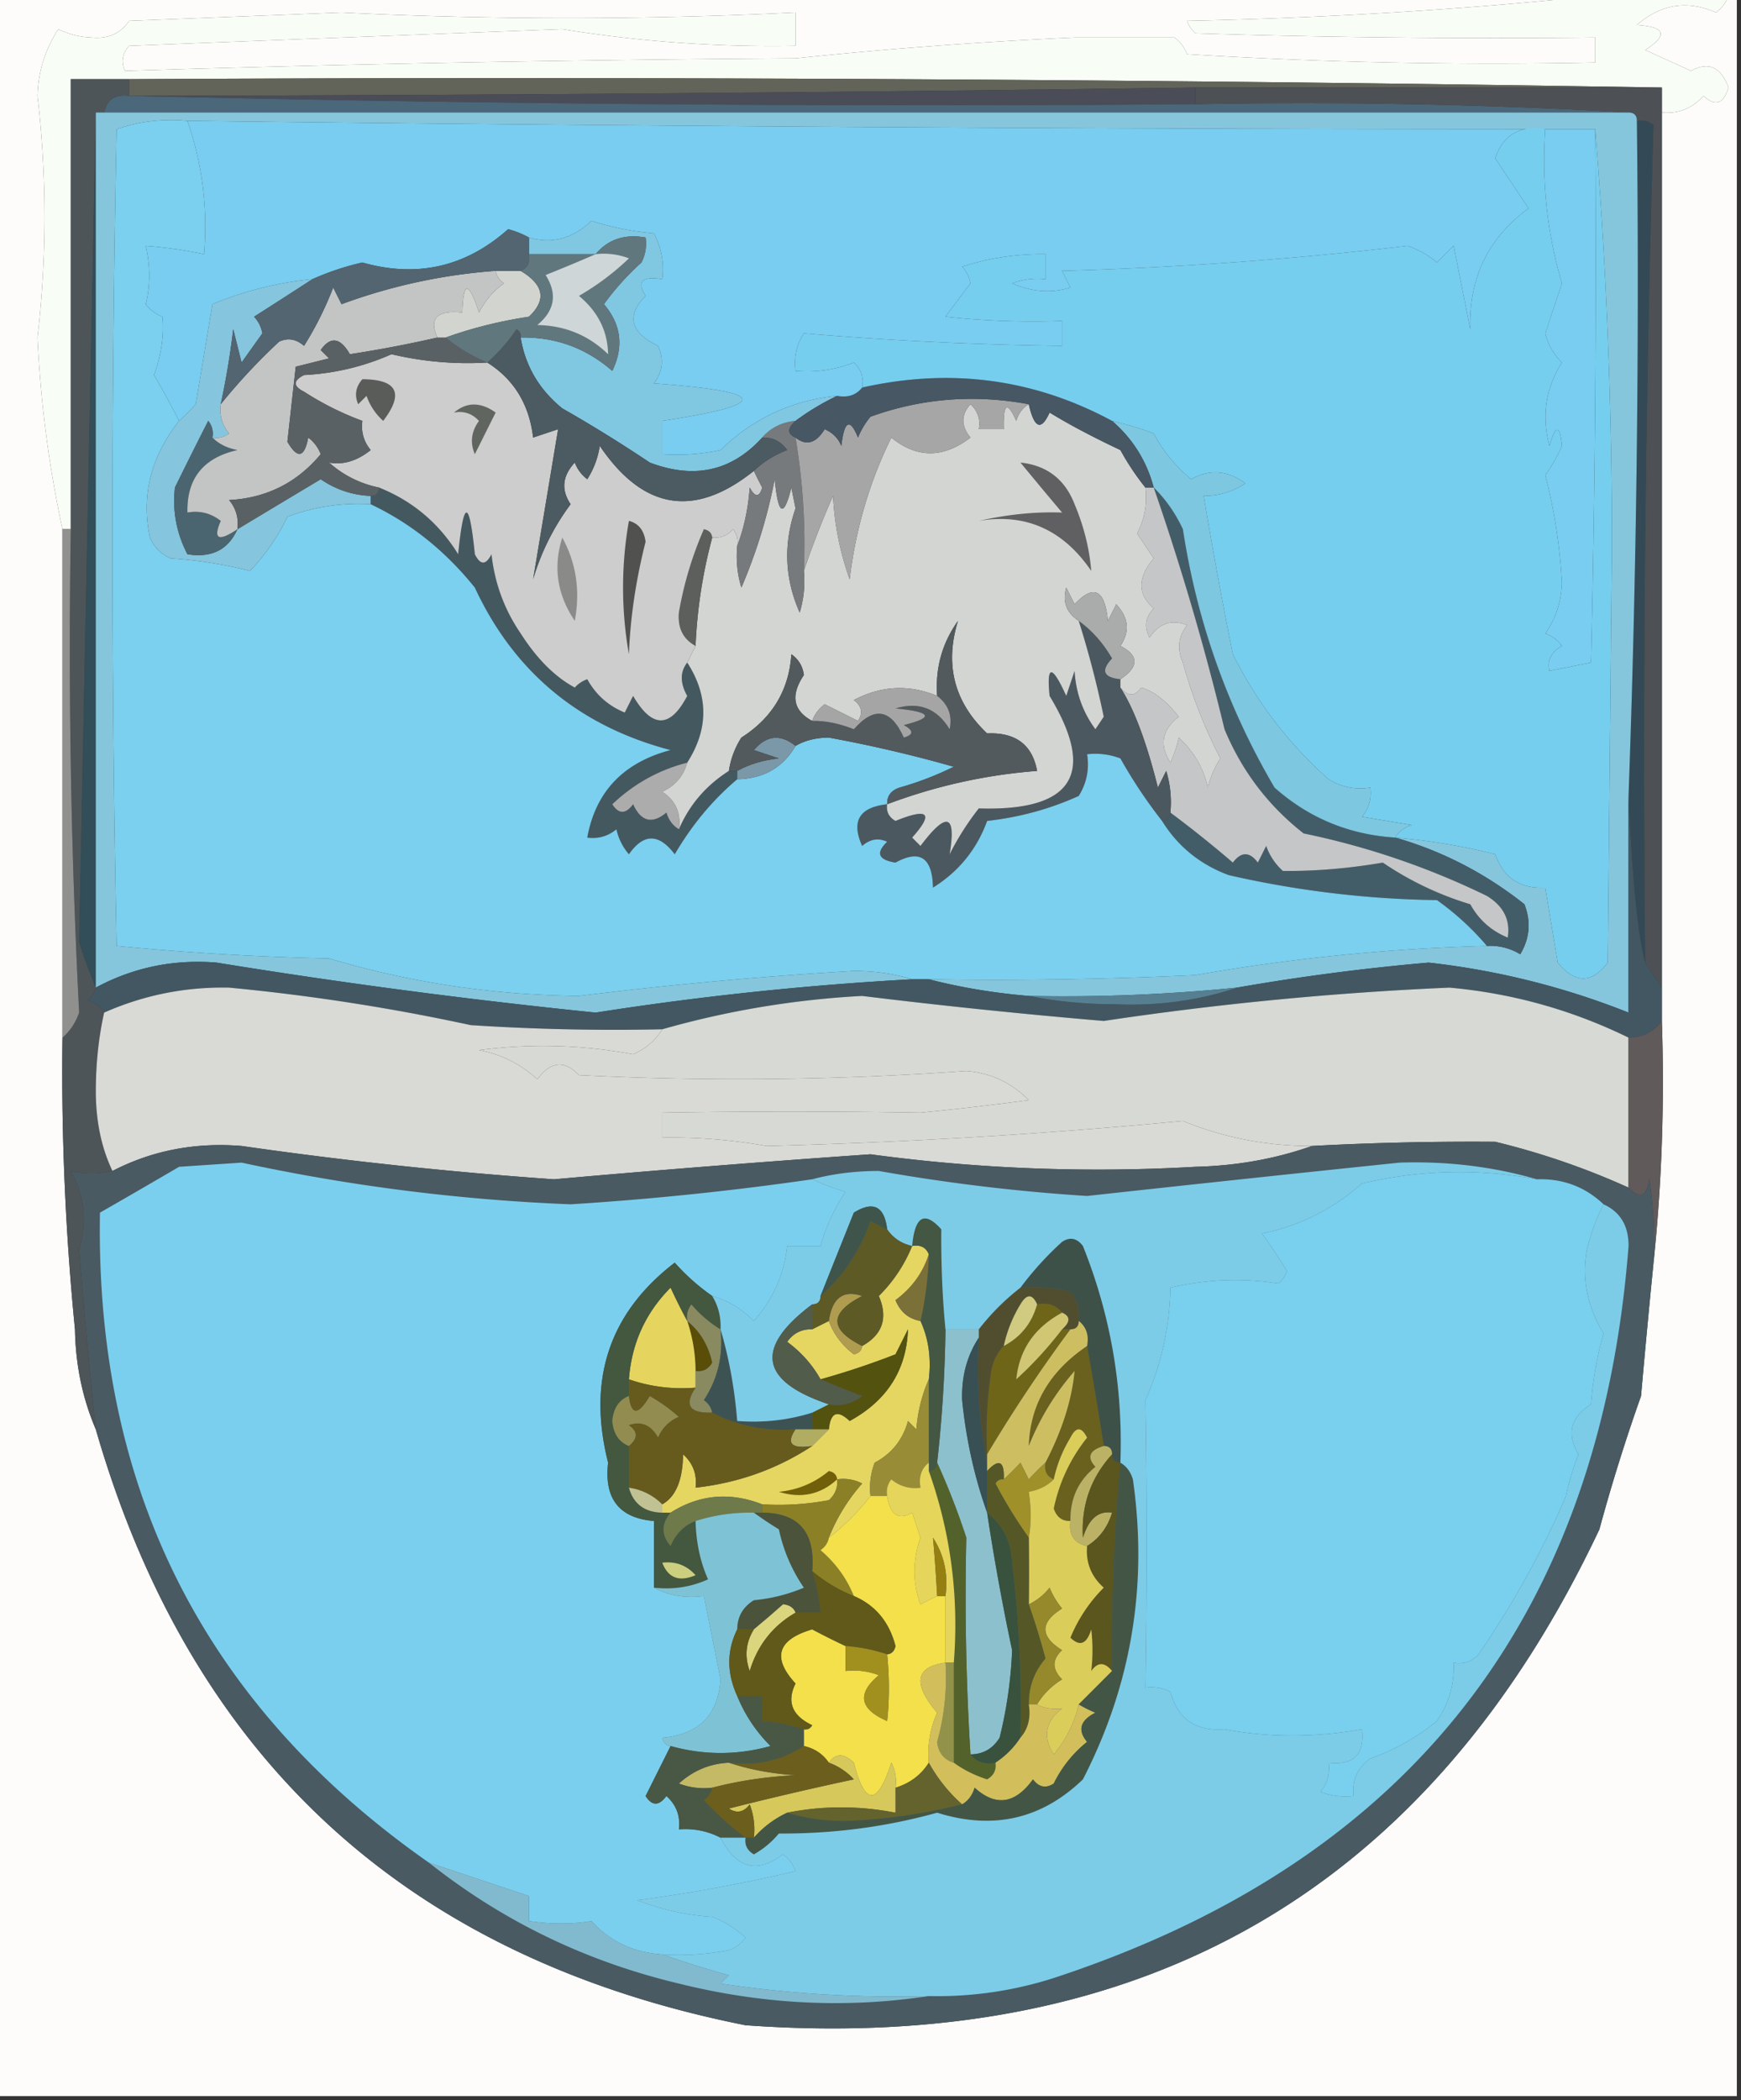 <svg xmlns="http://www.w3.org/2000/svg" width="209" height="252" style="shape-rendering:geometricPrecision;text-rendering:geometricPrecision;image-rendering:optimizeQuality;fill-rule:evenodd;clip-rule:evenodd"><rect width="100%" height="100%" fill="#333333" stroke="none"/><path style="opacity:1" fill="#fdfcfb" d="M-.5-.5h192c-15.979 1.659-32.313 2.659-49 3a3.646 3.646 0 0 0 1 1.5c15.997.5 31.997.667 48 .5v3c-16.347.333-32.68 0-49-1a4.458 4.458 0 0 0-1.5-2h-12A573.583 573.583 0 0 0 95.5 7c-26.905.171-53.739.671-80.5 1.5-.492-1.049-.326-2.049.5-3 17.367-.68 34.7-1.346 52-2a158.138 158.138 0 0 0 28 2v-4a559.814 559.814 0 0 1-54.5 0l-25.5 1c-1.027 1.524-2.527 2.19-4.5 2a9.842 9.842 0 0 1-4-1c-1.58 2.42-2.413 5.087-2.5 8a124.89 124.89 0 0 1 0 29c.377 7.85 1.377 15.516 3 23v61a314.175 314.175 0 0 0 1.5 35c.076 4.296.909 8.296 2.5 12 11.432 39.594 37.432 63.427 78 71.5 47.954 3.453 82.121-16.38 102.5-59.5a222.038 222.038 0 0 1 5-16c.471-5.344.971-10.678 1.5-16 .994-9.486 1.327-19.152 1-29v-109c1.992.171 3.658-.495 5-2 1.395 1.315 2.395.981 3-1-.915-2.48-2.415-3.147-4.5-2-1.816-.83-3.649-1.663-5.5-2.5 2.776-1.779 2.443-2.779-1-3 2.876-2.507 6.043-3.007 9.5-1.5.717-.544 1.217-1.21 1.5-2h1v252H-.5V-.5z"/><path style="opacity:1" fill="#f8fdf6" d="M191.5-.5h16c-.283.79-.783 1.456-1.5 2-3.457-1.507-6.624-1.007-9.5 1.5 3.443.221 3.776 1.221 1 3 1.851.837 3.684 1.67 5.5 2.5 2.085-1.147 3.585-.48 4.5 2-.605 1.981-1.605 2.315-3 1-1.342 1.505-3.008 2.171-5 2v-3c-61.164-1-122.498-1.332-184-1h-7v54h-1c-1.623-7.484-2.623-15.15-3-23a124.89 124.89 0 0 0 0-29c.087-2.913.92-5.58 2.5-8a9.842 9.842 0 0 0 4 1c1.973.19 3.473-.476 4.5-2l25.5-1c18.115.885 36.282.885 54.5 0v4a158.138 158.138 0 0 1-28-2c-17.3.654-34.633 1.32-52 2-.826.951-.992 1.951-.5 3A3274.543 3274.543 0 0 1 95.5 7 573.583 573.583 0 0 1 129 4.5h12a4.458 4.458 0 0 1 1.5 2c16.32 1 32.653 1.333 49 1v-3c-16.003.167-32.003 0-48-.5a3.646 3.646 0 0 1-1-1.5c16.687-.341 33.021-1.341 49-3z"/><path style="opacity:1" fill="#636459" d="M15.5 9.5c61.502-.332 122.836 0 184 1h-56c-42.664.6-85.33.933-128 1v-2z"/><path style="opacity:1" fill="#4a4c58" d="M143.5 10.5v2c-42.837.332-85.503-.001-128-1 42.67-.067 85.336-.4 128-1z"/><path style="opacity:1" fill="#4b677a" d="M15.5 11.5c42.497.999 85.163 1.332 128 1a676.57 676.57 0 0 1 52 1h-183c.321-1.548 1.321-2.215 3-2z"/><path style="opacity:1" fill="#314e59" d="M11.5 13.5v105a61.284 61.284 0 0 1-2-5.5c.663-33.264 1.33-66.431 2-99.5z"/><path style="opacity:1" fill="#334a56" d="M196.5 14.5a2.427 2.427 0 0 1 2 .5 2538.776 2538.776 0 0 0-1 100.5c-.895-3.449-1.561-10.116-2-20a1706.838 1706.838 0 0 0 1-81z"/><path style="opacity:1" fill="#4d5155" d="M143.5 10.5h56v108l-2-3c-.329-33.573.004-67.073 1-100.5a2.427 2.427 0 0 0-2-.5c0-.667-.333-1-1-1a676.57 676.57 0 0 0-52-1v-2z"/><path style="opacity:1" fill="#4d5558" d="M15.5 9.5v2c-1.679-.215-2.679.452-3 2h-1c-.67 33.069-1.337 66.236-2 99.5a61.284 61.284 0 0 0 2 5.5c-.11.617-.444 1.117-1 1.5.916.278 1.582.778 2 1.5-.665 2.982-.998 6.148-1 9.5.015 3.576.682 6.742 2 9.5-1.708.39-3.374.39-5 0 1.64 2.84 1.974 6.006 1 9.5a933.336 933.336 0 0 0 2 21.5c-1.591-3.704-2.424-7.704-2.5-12a314.175 314.175 0 0 1-1.5-35c.89-.761 1.558-1.761 2-3a856.68 856.68 0 0 1-1-58v-54h7z"/><path style="opacity:1" fill="#85c6dd" d="M11.5 13.5h184c.667 0 1 .333 1 1 .307 27.032-.026 54.032-1 81v26a92.601 92.601 0 0 0-24-6 269.337 269.337 0 0 0-23 3 209.171 209.171 0 0 1-25 1c-4.184-.351-8.184-1.018-12-2 10.672.167 21.339 0 32-.5a238.5 238.5 0 0 1 35-3.5 6.846 6.846 0 0 1 4 1c1.141-1.921 1.308-3.921.5-6-4.695-3.721-9.862-6.388-15.5-8a74.771 74.771 0 0 1 12 2c.996 2.832 2.996 4.165 6 4l1.5 9c2.084 2.533 4.084 2.533 6 0l.5-50c0-17.014-.667-33.68-2-50-56.261.01-112.595-.324-169-1-2.948-.277-5.78.056-8.5 1a2401.13 2401.13 0 0 0 0 98 337.798 337.798 0 0 0 25.5 1.5c9.715 2.896 19.715 4.396 30 4.5a509.314 509.314 0 0 1 33-3c2.525.003 4.859.337 7 1a379.601 379.601 0 0 0-38 4 769.052 769.052 0 0 1-45.5-6c-5.175-.418-10.008.582-14.5 3v-105z"/><path style="opacity:1" fill="#435d68" d="M138.5 58.5c1.431 1.403 2.598 3.07 3.5 5 1.685 11.057 5.352 21.39 11 31 4.114 3.651 8.947 5.651 14.5 6 5.638 1.612 10.805 4.279 15.5 8 .808 2.079.641 4.079-.5 6a6.846 6.846 0 0 0-4-1 32.859 32.859 0 0 0-6-5.5 119.154 119.154 0 0 1-25-3c-3.436-1.274-6.103-3.441-8-6.5.667 0 1-.333 1-1a139.898 139.898 0 0 1 7.5 6c1-1.333 2-1.333 3 0l1-2a7.293 7.293 0 0 0 2 3c3.875.041 7.875-.292 12-1a38.355 38.355 0 0 0 10.5 5c1.028 1.861 2.528 3.195 4.5 4 .329-2.114-.504-3.78-2.5-5a92.978 92.978 0 0 0-22-7.5c-4.247-3.32-7.414-7.486-9.5-12.5a311.376 311.376 0 0 0-8.5-29z"/><path style="opacity:1" fill="#c5c6c8" d="M137.5 58.5h1a311.376 311.376 0 0 1 8.5 29c2.086 5.014 5.253 9.18 9.5 12.5a92.978 92.978 0 0 1 22 7.5c1.996 1.22 2.829 2.886 2.5 5-1.972-.805-3.472-2.139-4.5-4a38.355 38.355 0 0 1-10.5-5c-4.125.708-8.125 1.041-12 1a7.293 7.293 0 0 1-2-3l-1 2c-1-1.333-2-1.333-3 0a139.898 139.898 0 0 0-7.5-6 12.93 12.93 0 0 0-.5-5l-1 2c-1.362-5.447-2.862-9.447-4.5-12 .897 1.098 1.73 1.098 2.5 0 1.509.423 3.009 1.59 4.5 3.5-2.015 1.555-2.348 3.389-1 5.5.498-1.103.831-2.103 1-3 1.797 1.631 2.964 3.631 3.5 6a11.339 11.339 0 0 1 1.5-3.5 59.365 59.365 0 0 1-4.5-11.5c-.72-1.612-.554-3.112.5-4.5-1.867-.711-3.367-.211-4.5 1.5-.684-1.284-.517-2.45.5-3.5-1.959-1.684-1.959-3.684 0-6l-2-3c.906-1.7 1.239-3.533 1-5.5z"/><path style="opacity:1" fill="#7dc7e0" d="M133.5 50.5c1.679.392 3.346.892 5 1.5a17.843 17.843 0 0 0 4.5 5.5c2.21-1.249 4.376-1.082 6.5.5-1.525 1.009-3.192 1.509-5 1.5a578.33 578.33 0 0 0 3.5 19c2.876 5.76 6.709 10.76 11.5 15 1.545.952 3.212 1.285 5 1 .17 1.322-.163 2.489-1 3.5l6 1c-.916.278-1.582.778-2 1.5-5.553-.349-10.386-2.349-14.5-6-5.648-9.61-9.315-19.943-11-31-.902-1.93-2.069-3.597-3.5-5-.849-3.181-2.515-5.848-5-8z"/><path style="opacity:1" fill="#4b585f" d="M129.5 74.5c1.588 1.141 2.921 2.641 4 4.5-1.383 1.46-1.049 2.294 1 2.5v1c1.638 2.553 3.138 6.553 4.5 12l1-2c.494 1.634.66 3.3.5 5 0 .667-.333 1-1 1a58.728 58.728 0 0 1-5-7.5 8.435 8.435 0 0 0-4-.5c.285 1.788-.048 3.455-1 5-3.453 1.565-7.119 2.565-11 3-1.242 3.41-3.409 6.076-6.5 8-.074-3.608-1.574-4.608-4.5-3-2.069-.324-2.402-1.158-1-2.5-1.049-.492-2.049-.326-3 .5-1.345-2.97-.345-4.636 3-5-.131.876.202 1.543 1 2 3.962-1.607 4.629-.94 2 2l1 1c3.142-4.17 4.308-3.836 3.5 1a32.803 32.803 0 0 1 3.5-5.5c11.323.346 14.157-4.154 8.5-13.5-.381-3.777.286-3.777 2 0l1-3c.151 2.62.985 4.953 2.5 7l1-1.5c-.812-3.9-1.812-7.734-3-11.5z"/><path style="opacity:1" fill="#445860" d="M45.5 58.5c4.018 1.601 7.184 4.268 9.5 8 .667-6.667 1.333-6.667 2 0 .667 1.333 1.333 1.333 2 0 .383 3.486 1.55 6.652 3.5 9.5 1.943 3.044 4.11 5.21 6.5 6.5.414-.457.914-.79 1.5-1 1.028 1.862 2.528 3.195 4.5 4l1-2c2.28 3.912 4.447 3.912 6.5 0-.872-1.554-.872-2.888 0-4 2.569 3.989 2.569 7.989 0 12-3.42.878-6.42 2.544-9 5 .774 1.211 1.607 1.211 2.5 0 .953 2.092 2.286 2.425 4 1 .278.916.778 1.582 1.5 2 1.253-2.924 3.253-5.257 6-7h1v1c-2.934 2.47-5.434 5.47-7.5 9-1.911-2.523-3.745-2.523-5.5 0a6.807 6.807 0 0 1-1.5-3c-1.011.837-2.178 1.17-3.5 1 1.002-5.507 4.336-9.007 10-10.5-10.953-2.874-18.786-9.374-23.5-19.5-3.542-4.403-7.709-7.736-12.5-10v-1c.667 0 1-.333 1-1z"/><path style="opacity:1" fill="#7ad0ee" d="M22.5 14.5c1.776 5.109 2.443 10.442 2 16a51.639 51.639 0 0 0-7-1c.552 2.44.552 4.773 0 7a4.452 4.452 0 0 0 2 1.5c.211 2.17-.122 4.502-1 7a129.54 129.54 0 0 1 3 5.5c-3.398 4.314-4.565 8.981-3.5 14 .5 1.167 1.333 2 2.5 2.5 3.258.212 6.424.712 9.5 1.5a24.099 24.099 0 0 0 4.5-6.5 24.364 24.364 0 0 1 10-1.5c4.791 2.264 8.958 5.597 12.5 10C61.714 80.626 69.547 87.126 80.5 90c-5.664 1.493-8.998 4.993-10 10.5 1.322.17 2.489-.163 3.5-1a6.807 6.807 0 0 0 1.5 3c1.755-2.523 3.589-2.523 5.5 0 2.066-3.53 4.566-6.53 7.5-9 3.159-.074 5.492-1.407 7-4 1.122-.656 2.455-.99 4-1a159.39 159.39 0 0 1 15 3.5 38.326 38.326 0 0 1-6.5 2.5c-1.03.336-1.53 1.003-1.5 2-3.345.364-4.345 2.03-3 5 .951-.826 1.951-.992 3-.5-1.402 1.342-1.069 2.176 1 2.5 2.926-1.608 4.426-.608 4.5 3 3.091-1.924 5.258-4.59 6.5-8 3.881-.435 7.547-1.435 11-3 .952-1.545 1.285-3.212 1-5a8.435 8.435 0 0 1 4 .5 58.728 58.728 0 0 0 5 7.5c1.897 3.059 4.564 5.226 8 6.5a119.154 119.154 0 0 0 25 3 32.859 32.859 0 0 1 6 5.5 238.5 238.5 0 0 0-35 3.5c-10.661.5-21.328.667-32 .5h-2c-2.141-.663-4.475-.997-7-1a509.314 509.314 0 0 0-33 3c-10.285-.104-20.285-1.604-30-4.5a337.798 337.798 0 0 1-25.5-1.5 2401.13 2401.13 0 0 1 0-98c2.72-.944 5.552-1.277 8.5-1z"/><path style="opacity:1" fill="#acacac" d="M82.5 91.5c-.444 1.613-1.444 2.78-3 3.5 1.607 1.049 2.273 2.549 2 4.5-.722-.418-1.222-1.084-1.5-2-1.714 1.425-3.047 1.092-4-1-.893 1.211-1.726 1.211-2.5 0 2.58-2.456 5.58-4.122 9-5z"/><path style="opacity:1" fill="#d3d5d3" d="M123.5 48.5c.659 2.908 1.493 3.242 2.5 1 2.327 1.427 5.16 2.927 8.5 4.5a30.818 30.818 0 0 0 3 4.5c.239 1.967-.094 3.8-1 5.5l2 3c-1.959 2.316-1.959 4.316 0 6-1.017 1.05-1.184 2.216-.5 3.5 1.133-1.711 2.633-2.211 4.5-1.5-1.054 1.388-1.22 2.888-.5 4.5a59.365 59.365 0 0 0 4.5 11.5 11.339 11.339 0 0 0-1.5 3.5c-.536-2.369-1.703-4.369-3.5-6-.169.897-.502 1.897-1 3-1.348-2.111-1.015-3.945 1-5.5-1.491-1.91-2.991-3.077-4.5-3.5-.77 1.098-1.603 1.098-2.5 0v-1c2.239-1.501 2.239-2.835 0-4 1.161-1.724.995-3.39-.5-5l-1 2c-.367-3.781-1.7-4.448-4-2l-1-2c-.484 1.693.016 3.027 1.5 4 1.188 3.766 2.188 7.6 3 11.5l-1 1.5c-1.515-2.047-2.349-4.38-2.5-7l-1 3c-1.714-3.777-2.381-3.777-2 0 5.657 9.346 2.823 13.846-8.5 13.5a32.803 32.803 0 0 0-3.5 5.5c.808-4.836-.358-5.17-3.5-1l-1-1c2.629-2.94 1.962-3.607-2-2-.798-.457-1.131-1.124-1-2a64.767 64.767 0 0 1 18-4c-.577-3.145-2.577-4.645-6-4.5-3.951-3.737-5.117-8.237-3.5-13.5-1.903 2.67-2.736 5.67-2.5 9-3.377-1.401-6.71-1.235-10 .5.951.718 1.117 1.55.5 2.5l-4-2c-.717.544-1.217 1.21-1.5 2-2.297-1.239-2.63-3.072-1-5.5-.13-1.059-.63-1.892-1.5-2.5-.286 4.302-2.286 7.635-6 10a10.123 10.123 0 0 0-1.5 4c-2.747 1.743-4.747 4.076-6 7 .273-1.951-.393-3.451-2-4.5 1.556-.72 2.556-1.887 3-3.5 2.569-4.011 2.569-8.011 0-12l1-2a59.499 59.499 0 0 1 2-13c.996.086 1.83-.248 2.5-1 .464.594.631 1.261.5 2-.16 1.7.007 3.366.5 5a63.548 63.548 0 0 0 4-13c.419 4.352 1.085 4.685 2 1l.5 2.5c-1.475 4.264-1.309 8.43.5 12.5.493-1.634.66-3.3.5-5a106.762 106.762 0 0 1 3.5-9c.18 3.456.847 6.789 2 10 .716-6.01 2.383-11.676 5-17 3.068 2.502 6.234 2.502 9.5 0-1.145-1.391-1.145-2.724 0-4 .886.825 1.219 1.825 1 3h3c-.087-3.098.413-3.432 1.5-1 .278-.916.778-1.583 1.5-2z"/><path style="opacity:1" fill="#7a98a8" d="M95.5 89.5c-1.508 2.593-3.841 3.926-7 4v-1c1.452-.802 3.118-1.302 5-1.5l-3-1c1.523-1.788 3.19-1.955 5-.5z"/><path style="opacity:1" fill="#525a5d" d="M106.5 96.5c-.03-.997.47-1.664 1.5-2a38.326 38.326 0 0 0 6.5-2.5 159.39 159.39 0 0 0-15-3.5c-1.545.01-2.878.344-4 1-1.81-1.455-3.477-1.288-5 .5l3 1c-1.882.198-3.548.698-5 1.5h-1a10.123 10.123 0 0 1 1.5-4c3.714-2.365 5.714-5.698 6-10 .87.608 1.37 1.441 1.5 2.5-1.63 2.428-1.297 4.261 1 5.5 1.567-.037 3.234.296 5 1 2.452-2.784 4.452-2.451 6 1 1.196-.346 1.196-.846 0-1.5 3.685-.915 3.352-1.581-1-2 2.818-.84 4.984-.006 6.5 2.5.348-1.64-.152-2.973-1.5-4-.236-3.33.597-6.33 2.5-9-1.617 5.263-.451 9.763 3.5 13.5 3.423-.145 5.423 1.355 6 4.5a64.767 64.767 0 0 0-18 4z"/><path style="opacity:1" fill="#a6a5a5" d="M112.5 83.5c1.348 1.027 1.848 2.36 1.5 4-1.516-2.506-3.682-3.34-6.5-2.5 4.352.419 4.685 1.085 1 2 1.196.654 1.196 1.154 0 1.5-1.548-3.451-3.548-3.784-6-1-1.766-.704-3.433-1.037-5-1 .283-.79.783-1.456 1.5-2l4 2c.617-.95.451-1.782-.5-2.5 3.29-1.735 6.623-1.901 10-.5z"/><path style="opacity:1" fill="#a9acaa" d="M134.5 81.5c-2.049-.206-2.383-1.04-1-2.5-1.079-1.859-2.412-3.359-4-4.5-1.484-.973-1.984-2.307-1.5-4l1 2c2.3-2.448 3.633-1.781 4 2l1-2c1.495 1.61 1.661 3.276.5 5 2.239 1.165 2.239 2.499 0 4z"/><path style="opacity:1" fill="#5d5f5d" d="M85.5 64.5a59.499 59.499 0 0 0-2 13c-1.493-.812-2.16-2.145-2-4a43.25 43.25 0 0 1 3-10c.607.124.94.457 1 1z"/><path style="opacity:1" fill="#85c5dd" d="M37.5 33.5a787.31 787.31 0 0 1-7 4.5 3.943 3.943 0 0 1 1 2c-.84 1.171-1.673 2.338-2.5 3.5l-1-4a97.442 97.442 0 0 1-1.5 9c-.17 1.322.163 2.489 1 3.5a2.428 2.428 0 0 1-2 .5 2.428 2.428 0 0 0-.5-2 605.355 605.355 0 0 0-4 8c-.312 2.809.188 5.475 1.5 8 2.893.469 4.893-.531 6-3 3.306-1.989 6.639-3.989 10-6 1.823 1.247 3.823 1.914 6 2v1a24.364 24.364 0 0 0-10 1.5 24.099 24.099 0 0 1-4.5 6.5 51.676 51.676 0 0 0-9.5-1.5c-1.167-.5-2-1.333-2.5-2.5-1.065-5.019.102-9.686 3.5-14a30.943 30.943 0 0 0 2-2l2-12a41.423 41.423 0 0 1 12-3z"/><path style="opacity:1" fill="#605f62" d="M122.5 55.5c3.175.34 5.341 2.007 6.5 5 1.115 2.655 1.782 5.321 2 8-3.385-4.95-7.885-6.95-13.5-6 3.453-.782 6.786-1.116 10-1a583.658 583.658 0 0 1-5-6z"/><path style="opacity:1" fill="#4b6570" d="M25.5 52.5c.762.768 1.762 1.268 3 1.5-4.101.925-6.101 3.425-6 7.5 1.478-.262 2.811.071 4 1-.956 2.2-.29 2.533 2 1-1.107 2.469-3.107 3.469-6 3-1.312-2.525-1.812-5.191-1.5-8a605.355 605.355 0 0 1 4-8c.464.594.631 1.261.5 2z"/><path style="opacity:1" fill="#cccdcc" d="M58.5 43.5c3.2 2.021 5.034 5.021 5.5 9l3-1c-.995 5.984-1.995 11.984-3 18a28.524 28.524 0 0 1 4.5-9c-1.161-1.724-.995-3.39.5-5a4.452 4.452 0 0 0 1.5 2 10.253 10.253 0 0 0 1.5-4c5.213 7.696 11.38 8.696 18.5 3 .304.65.637 1.316 1 2-.346 1.196-.846 1.196-1.5 0-.186 2.536-.686 4.869-1.5 7a2.428 2.428 0 0 0-.5-2c-.67.752-1.504 1.086-2.5 1-.06-.543-.393-.876-1-1a43.25 43.25 0 0 0-3 10c-.16 1.855.507 3.188 2 4l-1 2c-.872 1.112-.872 2.446 0 4-2.053 3.912-4.22 3.912-6.5 0l-1 2c-1.972-.805-3.472-2.138-4.5-4a3.646 3.646 0 0 0-1.5 1c-2.39-1.29-4.557-3.456-6.5-6.5-1.95-2.848-3.117-6.014-3.5-9.5-.667 1.333-1.333 1.333-2 0-.667-6.667-1.333-6.667-2 0-2.316-3.732-5.482-6.399-9.5-8a12.802 12.802 0 0 1-6-3c1.701.31 3.368-.19 5-1.5-.837-1.011-1.17-2.178-1-3.5a35.631 35.631 0 0 1-7-3.5c-1.333-.667-1.333-1.333 0-2 3.67-.19 7.17-1.023 10.5-2.5a39.61 39.61 0 0 0 11.5 1z"/><path style="opacity:1" fill="#8a8a88" d="M67.5 64.5c1.674 3.054 2.174 6.388 1.5 10-2.124-3.144-2.624-6.477-1.5-10z"/><path style="opacity:1" fill="#51514f" d="M75.5 62.5c1.15.291 1.816 1.124 2 2.5-1.173 4.64-1.84 9.14-2 13.5a45.863 45.863 0 0 1 0-16z"/><path style="opacity:1" fill="#777a7d" d="M95.5 50.5c-1.006.896-1.006 1.562 0 2 .898 5.41 1.232 10.743 1 16 .16 1.7-.007 3.366-.5 5-1.809-4.07-1.975-8.236-.5-12.5l-.5-2.5c-.915 3.685-1.581 3.352-2-1a63.548 63.548 0 0 1-4 13c-.493-1.634-.66-3.3-.5-5 .814-2.131 1.314-4.464 1.5-7 .654 1.196 1.154 1.196 1.5 0a44.358 44.358 0 0 1-1-2c1.1-1.059 2.434-1.892 4-2.5-.744-1.039-1.744-1.539-3-1.5 1.014-1.174 2.347-1.84 4-2z"/><path style="opacity:1" fill="#c3c5c4" d="M59.5 32.5c.11.617.444 1.117 1 1.5-1.27.9-2.27 2.066-3 3.5-1.238-3.81-1.904-3.81-2 0-3.035-.317-4.035.683-3 3a145.012 145.012 0 0 1-10.5 2c-1.152-2.012-2.318-2.178-3.5-.5l1 1-4 1-1 9c1.215 2.096 2.049 1.929 2.5-.5a4.452 4.452 0 0 1 1.5 2c-2.855 3.427-6.521 5.26-11 5.5.837 1.011 1.17 2.178 1 3.5-2.29 1.533-2.956 1.2-2-1-1.189-.929-2.522-1.262-4-1-.101-4.075 1.899-6.575 6-7.5-1.238-.232-2.238-.732-3-1.5a2.428 2.428 0 0 0 2-.5c-.837-1.011-1.17-2.178-1-3.5a72.69 72.69 0 0 1 7-7.5c1.049-.492 2.049-.326 3 .5a40.7 40.7 0 0 0 3.5-7l1 2a67.533 67.533 0 0 1 18.5-4z"/><path style="opacity:1" fill="#a6a6a7" d="M123.5 48.5c-.722.417-1.222 1.084-1.5 2-1.087-2.432-1.587-2.098-1.5 1h-3c.219-1.175-.114-2.175-1-3-1.145 1.276-1.145 2.609 0 4-3.266 2.502-6.432 2.502-9.5 0-2.617 5.324-4.284 10.99-5 17a34.784 34.784 0 0 1-2-10 106.762 106.762 0 0 0-3.5 9c.232-5.257-.102-10.59-1-16 1.287 1.029 2.454.695 3.5-1 .945.405 1.612 1.072 2 2 .359-3.044 1.026-3.378 2-1a9.457 9.457 0 0 1 1.5-2.5c6.122-2.21 12.455-2.71 19-1.5z"/><path style="opacity:1" fill="#80c7e2" d="M100.5 47.5a29.512 29.512 0 0 0-5 3c-1.653.16-2.986.826-4 2-3.66 4.033-8.16 5.033-13.5 3A170.294 170.294 0 0 0 67.5 49c-2.774-2.254-4.44-5.087-5-8.5 4.173-.081 7.84 1.252 11 4 1.404-2.903 1.071-5.57-1-8a31.857 31.857 0 0 1 4.5-5c.483-.948.65-1.948.5-3-2.51-.447-4.51.22-6 2h-8v-2c2.737.812 5.237.145 7.5-2a33.995 33.995 0 0 0 7.5 1.5c.906 1.7 1.24 3.533 1 5.5-2.442-.38-3.109.286-2 2-2.344 2.396-1.844 4.396 1.5 6 .72 1.612.554 3.112-.5 4.5 13.825 1.006 14.158 2.506 1 4.5v4c2.357.163 4.69-.003 7-.5 3.913-3.804 8.58-5.97 14-6.5z"/><path style="opacity:1" fill="#606560" d="M54.5 49.5c1.535-1.288 3.202-1.288 5 0l-2.5 5c-.595-1.399-.428-2.732.5-4-.825-.886-1.825-1.219-3-1z"/><path style="opacity:1" fill="#5a6164" d="M52.5 40.5h1a19.334 19.334 0 0 0 5 3 39.61 39.61 0 0 1-11.5-1A29.414 29.414 0 0 1 36.5 45c-1.333.667-1.333 1.333 0 2a35.631 35.631 0 0 0 7 3.5c-.17 1.322.163 2.489 1 3.5-1.632 1.31-3.299 1.81-5 1.5a12.802 12.802 0 0 0 6 3c0 .667-.333 1-1 1-2.177-.086-4.177-.753-6-2a4940.799 4940.799 0 0 0-10 6c.17-1.322-.163-2.489-1-3.5 4.479-.24 8.145-2.073 11-5.5a4.452 4.452 0 0 0-1.5-2c-.451 2.429-1.285 2.596-2.5.5l1-9 4-1-1-1c1.182-1.678 2.348-1.512 3.5.5a145.012 145.012 0 0 0 10.5-2z"/><path style="opacity:1" fill="#475763" d="M133.5 50.5c2.485 2.152 4.151 4.819 5 8h-1a30.818 30.818 0 0 1-3-4.5c-3.34-1.573-6.173-3.073-8.5-4.5-1.007 2.242-1.841 1.908-2.5-1-6.545-1.21-12.878-.71-19 1.5a9.457 9.457 0 0 0-1.5 2.5c-.974-2.378-1.641-2.044-2 1-.388-.928-1.055-1.595-2-2-1.046 1.695-2.213 2.029-3.5 1-1.006-.438-1.006-1.104 0-2a29.512 29.512 0 0 1 5-3c1.291.237 2.291-.096 3-1 10.622-2.386 20.622-1.053 30 4z"/><path style="opacity:1" fill="#4c5a61" d="M62.5 40.5c.56 3.413 2.226 6.246 5 8.5A170.294 170.294 0 0 1 78 55.5c5.34 2.033 9.84 1.033 13.5-3 1.256-.039 2.256.461 3 1.5-1.566.608-2.9 1.441-4 2.5-7.12 5.696-13.287 4.696-18.5-3a10.253 10.253 0 0 1-1.5 4 4.452 4.452 0 0 1-1.5-2c-1.495 1.61-1.661 3.276-.5 5a28.524 28.524 0 0 0-4.5 9c1.005-6.016 2.005-12.016 3-18l-3 1c-.466-3.979-2.3-6.979-5.5-9a20.665 20.665 0 0 0 3.5-4c.399.228.565.562.5 1z"/><path style="opacity:1" fill="#76ceef" d="M191.5 15.5c1.333 16.32 2 32.986 2 50l-.5 50c-1.916 2.533-3.916 2.533-6 0l-1.5-9c-3.004.165-5.004-1.168-6-4a74.771 74.771 0 0 0-12-2c.418-.722 1.084-1.222 2-1.5l-6-1c.837-1.011 1.17-2.178 1-3.5-1.788.285-3.455-.048-5-1-4.791-4.24-8.624-9.24-11.5-15a578.33 578.33 0 0 1-3.5-19c1.808.009 3.475-.491 5-1.5-2.124-1.582-4.29-1.749-6.5-.5a17.843 17.843 0 0 1-4.5-5.5 42.584 42.584 0 0 0-5-1.5c-9.378-5.053-19.378-6.386-30-4 .219-1.175-.114-2.175-1-3a15.42 15.42 0 0 1-7 1c-.213-1.644.12-3.144 1-4.5a433.41 433.41 0 0 0 31 1.5v-3c-4.679.166-9.345 0-14-.5a2072.96 2072.96 0 0 1 3-4 3.944 3.944 0 0 0-1-2 31.29 31.29 0 0 1 10-1.5v3a8.435 8.435 0 0 0-4 .5c2.401 1.04 4.734 1.206 7 .5l-1-2a465.965 465.965 0 0 0 41.5-3 11.077 11.077 0 0 1 3.5 2l2-2 2 10c-.193-6.112 2.14-10.945 7-14.5l-4-6c.933-2.817 2.933-3.984 6-3.5a52.132 52.132 0 0 0 2 18.5l-2 6a7.298 7.298 0 0 0 2 3.5c-1.957 3.068-2.457 6.401-1.5 10 .763-2.563 1.263-2.563 1.5 0a18.181 18.181 0 0 1-2 3.5 65.96 65.96 0 0 1 2 13c-.1 2.302-.767 4.302-2 6a4.451 4.451 0 0 1 2 1.5c-1.311.757-1.811 1.757-1.5 3l5-1c.5-21.33.667-42.664.5-64z"/><path style="opacity:1" fill="#78cdf0" d="M22.5 14.5c56.405.676 112.739 1.01 169 1 .167 21.336 0 42.67-.5 64l-5 1c-.311-1.243.189-2.243 1.5-3a4.451 4.451 0 0 0-2-1.5c1.233-1.698 1.9-3.698 2-6a65.96 65.96 0 0 0-2-13 18.181 18.181 0 0 0 2-3.5c-.237-2.563-.737-2.563-1.5 0-.957-3.599-.457-6.932 1.5-10a7.298 7.298 0 0 1-2-3.5l2-6a52.132 52.132 0 0 1-2-18.5c-3.067-.484-5.067.683-6 3.5l4 6c-4.86 3.555-7.193 8.388-7 14.5l-2-10-2 2a11.077 11.077 0 0 0-3.5-2 465.965 465.965 0 0 1-41.5 3l1 2c-2.266.706-4.599.54-7-.5a8.435 8.435 0 0 1 4-.5v-3a31.29 31.29 0 0 0-10 1.5 3.944 3.944 0 0 1 1 2 2072.96 2072.96 0 0 0-3 4c4.655.5 9.321.666 14 .5v3a433.41 433.41 0 0 1-31-1.5c-.88 1.356-1.213 2.856-1 4.5a15.42 15.42 0 0 0 7-1c.886.825 1.219 1.825 1 3-.709.904-1.709 1.237-3 1-5.42.53-10.087 2.696-14 6.5-2.31.497-4.643.663-7 .5v-4c13.158-1.994 12.825-3.494-1-4.5 1.054-1.388 1.22-2.888.5-4.5-3.344-1.604-3.844-3.604-1.5-6-1.109-1.714-.442-2.38 2-2 .24-1.967-.094-3.8-1-5.5a33.995 33.995 0 0 1-7.5-1.5c-2.263 2.145-4.763 2.812-7.5 2a11.104 11.104 0 0 0-2.5-1c-5.087 4.527-10.92 5.86-17.5 4a31.7 31.7 0 0 0-6 2 41.423 41.423 0 0 0-12 3l-2 12a30.943 30.943 0 0 1-2 2 129.54 129.54 0 0 0-3-5.5c.878-2.498 1.211-4.83 1-7a4.452 4.452 0 0 1-2-1.5c.552-2.227.552-4.56 0-7 2.361.174 4.694.507 7 1 .443-5.558-.224-10.891-2-16z"/><path style="opacity:1" fill="#5a5c59" d="M43.5 45.5c4.2.027 5.033 1.694 2.5 5a7.291 7.291 0 0 1-2-3l-1 1c-.47-1.077-.303-2.077.5-3z"/><path style="opacity:1" fill="#d2d4cf" d="M59.5 32.5h3c2.795 1.659 3.128 3.492 1 5.5-3.538.535-6.872 1.368-10 2.5h-1c-1.035-2.317-.035-3.317 3-3 .096-3.81.762-3.81 2 0 .73-1.434 1.73-2.6 3-3.5-.556-.383-.89-.883-1-1.5z"/><path style="opacity:1" fill="#536570" d="M63.5 28.5v2c.172.992-.162 1.658-1 2h-3a67.533 67.533 0 0 0-18.5 4l-1-2a40.7 40.7 0 0 1-3.5 7c-.951-.826-1.951-.992-3-.5a72.69 72.69 0 0 0-7 7.5 97.442 97.442 0 0 0 1.5-9l1 4c.827-1.162 1.66-2.329 2.5-3.5a3.943 3.943 0 0 0-1-2 787.31 787.31 0 0 0 7-4.5 31.7 31.7 0 0 1 6-2c6.58 1.86 12.413.527 17.5-4 .902.243 1.735.577 2.5 1z"/><path style="opacity:1" fill="#61777e" d="M62.5 40.5c.065-.438-.101-.772-.5-1a20.665 20.665 0 0 1-3.5 4 19.334 19.334 0 0 1-5-3c3.128-1.132 6.462-1.965 10-2.5 2.128-2.008 1.795-3.841-1-5.5.838-.342 1.172-1.008 1-2h8c1.49-1.78 3.49-2.447 6-2a4.932 4.932 0 0 1-.5 3 31.857 31.857 0 0 0-4.5 5c2.071 2.43 2.404 5.097 1 8-3.16-2.748-6.827-4.081-11-4z"/><path style="opacity:1" fill="#cfd6d8" d="M71.5 30.5a8.434 8.434 0 0 1 4 .5 31.158 31.158 0 0 1-6 4.5c2.281 1.894 3.448 4.228 3.5 7-2.344-2.274-5.178-3.441-8.5-3.5 2.102-1.733 2.435-3.733 1-6a217.163 217.163 0 0 0 6-2.5z"/><path style="opacity:1" fill="#90918f" d="M7.5 63.5h1a856.68 856.68 0 0 0 1 58c-.442 1.239-1.11 2.239-2 3v-61z"/><path style="opacity:1" fill="#425762" d="M195.5 95.5c.439 9.884 1.105 16.551 2 20l2 3v4c-.967 1.306-2.301 1.973-4 2a61.049 61.049 0 0 0-21.5-6 396.051 396.051 0 0 0-41.5 4 783.055 783.055 0 0 1-29-3 108.361 108.361 0 0 0-24 4c-7.674.166-15.34 0-23-.5a247.817 247.817 0 0 0-29-4.5c-5.25-.103-10.25.897-15 3-.418-.722-1.084-1.222-2-1.5.556-.383.89-.883 1-1.5 4.492-2.418 9.325-3.418 14.5-3a769.052 769.052 0 0 0 45.5 6 379.601 379.601 0 0 1 38-4h2c3.816.982 7.816 1.649 12 2 3.317.665 6.817.999 10.5 1 5.102.207 9.935-.46 14.5-2a269.337 269.337 0 0 1 23-3 92.601 92.601 0 0 1 24 6v-26z"/><path style="opacity:1" fill="#568091" d="M148.5 118.5c-4.565 1.54-9.398 2.207-14.5 2-3.683-.001-7.183-.335-10.5-1 8.362.165 16.695-.168 25-1z"/><path style="opacity:1" fill="#d6d9d4" d="M195.5 124.5v18a90.434 90.434 0 0 0-16-5.5 360.83 360.83 0 0 0-22 .5c-5.394.015-10.561-.985-15.5-3a720.838 720.838 0 0 1-50 3 64.848 64.848 0 0 0-12.5-1v-3a931.218 931.218 0 0 1 31 0c4.343-.418 8.676-.918 13-1.5-2.091-2.103-4.591-3.269-7.5-3.5a381.495 381.495 0 0 1-46.5.5c-1.74-1.827-3.406-1.66-5 .5-1.981-1.83-4.315-2.996-7-3.5 6.249-.809 12.416-.642 18.5.5 1.519-.663 2.685-1.663 3.5-3a108.361 108.361 0 0 1 24-4 783.055 783.055 0 0 0 29 3 396.051 396.051 0 0 1 41.5-4c7.54.68 14.707 2.68 21.5 6z"/><path style="opacity:1" fill="#d9d9d6" d="M79.5 123.5c-.815 1.337-1.981 2.337-3.5 3-6.084-1.142-12.251-1.309-18.5-.5 2.685.504 5.019 1.67 7 3.5 1.594-2.16 3.26-2.327 5-.5 15.517.779 31.017.612 46.5-.5 2.909.231 5.409 1.397 7.5 3.5a345.787 345.787 0 0 1-13 1.5 931.218 931.218 0 0 0-31 0v3a64.848 64.848 0 0 1 12.5 1 720.838 720.838 0 0 0 50-3c4.939 2.015 10.106 3.015 15.5 3-4.4 1.551-9.066 2.384-14 2.5a203.719 203.719 0 0 1-39-1.5c-12.69.881-25.357 1.881-38 3a516.002 516.002 0 0 1-37.5-4c-5.584-.452-10.75.548-15.5 3-1.318-2.758-1.985-5.924-2-9.5.002-3.352.335-6.518 1-9.5 4.75-2.103 9.75-3.103 15-3a247.817 247.817 0 0 1 29 4.5c7.66.5 15.326.666 23 .5z"/><path style="opacity:1" fill="#605a5a" d="M199.5 122.5c.327 9.848-.006 19.514-1 29a50.464 50.464 0 0 0-.5-10c-.342 2.119-1.175 2.453-2.5 1v-18c1.699-.027 3.033-.694 4-2z"/><path style="opacity:1" fill="#495a62" d="M195.5 142.5c1.325 1.453 2.158 1.119 2.5-1 .498 3.317.665 6.65.5 10a1439.524 1439.524 0 0 0-1.5 16 222.038 222.038 0 0 0-5 16c-20.379 43.12-54.546 62.953-102.5 59.5-40.568-8.073-66.568-31.906-78-71.5a933.336 933.336 0 0 1-2-21.5c.974-3.494.64-6.66-1-9.5 1.626.39 3.292.39 5 0 4.75-2.452 9.916-3.452 15.5-3a516.002 516.002 0 0 0 37.5 4 2009.594 2009.594 0 0 1 38-3 203.719 203.719 0 0 0 39 1.5c4.934-.116 9.6-.949 14-2.5a360.83 360.83 0 0 1 22-.5 90.434 90.434 0 0 1 16 5.5z"/><path style="opacity:1" fill="#78cfee" d="M184.5 141.5c3.115-.106 5.781.894 8 3a24.3 24.3 0 0 0-2 5.5c-.617 3.423.049 6.757 2 10a42.36 42.36 0 0 0-1.5 8.5c-2.465 1.555-2.965 3.555-1.5 6a28.043 28.043 0 0 0-1.5 5 111.06 111.06 0 0 1-10.5 19c-.825.886-1.825 1.219-3 1 .11 2.559-.556 4.892-2 7a26.114 26.114 0 0 1-8 4.5c-1.537 1.11-2.203 2.61-2 4.5a8.43 8.43 0 0 1-4-.5c.837-1.011 1.17-2.178 1-3.5 3 .333 4.333-1 4-4-5.675.993-11.175.993-16.5 0-3.447.266-5.614-1.234-6.5-4.5a4.934 4.934 0 0 0-3-.5c.189-11.556.189-23.056 0-34.5 1.904-4.24 2.904-8.74 3-13.5 4.351-1.015 8.685-1.182 13-.5a3.647 3.647 0 0 0 1-1.5 92.012 92.012 0 0 0-3-4.5c4.501-.917 8.501-2.917 12-6 6.982-1.642 13.982-1.809 21-.5z"/><path style="opacity:1" fill="#7bcfee" d="M97.5 141.5c1.266.59 2.599 1.09 4 1.5a22.372 22.372 0 0 0-3 6.5h-4c-.364 3.384-1.697 6.384-4 9-1.44-1.452-3.106-2.452-5-3a25.565 25.565 0 0 1-4.5-4c-7.856 6.027-10.522 14.027-8 24-.5 4.32 1.333 6.654 5.5 7v8c1.765.961 3.765 1.295 6 1 .66 3.325 1.326 6.658 2 10-.292 4.292-2.625 6.625-7 7 .124.607.457.94 1 1l-3 6c.774 1.211 1.607 1.211 2.5 0 1.188 1.063 1.688 2.397 1.5 4 1.791-.134 3.458.199 5 1 1.878 3.689 4.378 4.356 7.5 2a4.451 4.451 0 0 1 1.5 2 185.993 185.993 0 0 1-19 3.5 29.928 29.928 0 0 0 9 2 12.409 12.409 0 0 1 4 2.5 4.458 4.458 0 0 1-2 1.5 32.462 32.462 0 0 1-8 .5c-3.433-.22-6.267-1.554-8.5-4-2.354.392-4.854.392-7.5 0v-3a1809.537 1809.537 0 0 0-12-4c-26.914-18.832-40.08-44.832-39.5-78 3.147-1.801 6.313-3.634 9.5-5.5l7.5-.5a230.265 230.265 0 0 0 39.5 5 360.373 360.373 0 0 0 29-3z"/><path style="opacity:1" fill="#3e5148" d="M134.5 175.5c-.667 0-1-.333-1-1s-.333-1-1-1a578.71 578.71 0 0 0-2-12c.237-1.291-.096-2.291-1-3 .17-1.322-.163-2.489-1-3.5a18.453 18.453 0 0 0-6-.5 38.47 38.47 0 0 1 5-5.5c.949-.617 1.782-.451 2.5.5 3.325 8.283 4.825 16.95 4.5 26z"/><path style="opacity:1" fill="#5a4d07" d="M82.5 158.5c1.543 1.236 2.543 2.902 3 5-.457.798-1.124 1.131-2 1a19.24 19.24 0 0 0-1-6z"/><path style="opacity:1" fill="#e5d55e" d="M82.5 158.5a19.24 19.24 0 0 1 1 6v2c-2.779.221-5.445-.112-8-1 .322-4.309 1.989-7.976 5-11a70.915 70.915 0 0 0 2 4z"/><path style="opacity:1" fill="#514e30" d="M122.5 154.5a18.453 18.453 0 0 1 6 .5c.837 1.011 1.17 2.178 1 3.5 0 .667-.333 1-1 1h-1c1.006-.896 1.006-1.562 0-2-.709-.904-1.709-1.237-3-1-.577-1.273-1.243-1.273-2 0a16.076 16.076 0 0 0-2 5c-.768.763-1.268 1.763-1.5 3a50.464 50.464 0 0 0-.5 10v1c-.987-4.805-1.321-9.805-1-15v-1a28.071 28.071 0 0 1 5-5z"/><path style="opacity:1" fill="#898a5f" d="M86.5 159.5c.346 3.102-.32 5.935-2 8.5.556.383.89.883 1 1.5-2.748.098-3.414-.902-2-3v-2c.876.131 1.543-.202 2-1-.457-2.098-1.457-3.764-3-5a2.427 2.427 0 0 1 .5-2 14.696 14.696 0 0 0 3.5 3z"/><path style="opacity:1" fill="#44573f" d="M85.5 155.5c.734 1.208 1.067 2.541 1 4a14.696 14.696 0 0 1-3.5-3 2.427 2.427 0 0 0-.5 2 70.915 70.915 0 0 1-2-4c-3.011 3.024-4.678 6.691-5 11v2c-1.194.47-1.86 1.47-2 3 .14 1.53.806 2.53 2 3v5c.535 1.946 1.868 2.946 4 3h1c-1.126 1.358-1.126 2.692 0 4 .641-1.493 1.641-2.493 3-3 .068 2.585.568 4.918 1.5 7-2.04.923-4.207 1.256-6.5 1v-8c-4.167-.346-6-2.68-5.5-7-2.522-9.973.144-17.973 8-24a25.565 25.565 0 0 0 4.5 4z"/><path style="opacity:1" fill="#8cc0cd" d="M113.5 159.5h4v1c-1.426 2.179-2.092 4.679-2 7.5.48 4.741 1.48 9.241 3 13.5a284.268 284.268 0 0 0 3 16.5 51.825 51.825 0 0 1-1.5 10.5c-.816 1.323-1.983 1.989-3.5 2a308.737 308.737 0 0 1-.5-26 88.123 88.123 0 0 0-3.5-9c.598-5.313.931-10.646 1-16z"/><path style="opacity:1" fill="#6e6518" d="M124.5 156.5c1.291-.237 2.291.096 3 1-3.315 1.789-5.149 4.455-5.5 8a45.494 45.494 0 0 0 5.5-6h1a180.78 180.78 0 0 0-10 15c-.165-3.35.002-6.683.5-10 .232-1.237.732-2.237 1.5-3 2.043-1.079 3.376-2.746 4-5z"/><path style="opacity:1" fill="#938c50" d="M75.5 167.5c.275 2.342 1.108 2.342 2.5 0a20.495 20.495 0 0 1 3.5 2.5c-1.167.5-2 1.333-2.5 2.5-.837-1.507-2.004-2.007-3.5-1.5 1.098.77 1.098 1.603 0 2.5-1.194-.47-1.86-1.47-2-3 .14-1.53.806-2.53 2-3z"/><path style="opacity:1" fill="#3d5353" d="M86.5 159.5c1.025 3.474 1.692 7.14 2 11 3.109.236 6.109-.097 9-1v2h-2c-3.583.268-6.916-.399-10-2-.11-.617-.444-1.117-1-1.5 1.68-2.565 2.346-5.398 2-8.5z"/><path style="opacity:1" fill="#e5d661" d="M109.5 149.5c.992-.172 1.658.162 2 1-.701 2.21-2.035 4.044-4 5.5.578 1.417 1.578 2.25 3 2.5.968 2.107 1.302 4.441 1 7-.809 1.792-1.309 3.792-1.5 6l-1-1c-.624 2.254-1.957 3.921-4 5a8.43 8.43 0 0 0-.5 4 28.071 28.071 0 0 1-5 5 22.162 22.162 0 0 1 4-6.5 4.934 4.934 0 0 0-3-.5c.086.996-.248 1.829-1 2.5a32.462 32.462 0 0 1-8 .5c-3.885-1.516-7.552-1.182-11 1h-1v-1c1.627-.909 2.46-2.909 2.5-6 1.188 1.063 1.688 2.397 1.5 4 5.12-.568 9.787-2.234 14-5l2-2c.206-2.049 1.039-2.383 2.5-1 4.493-2.456 6.826-6.123 7-11l-1.5 3a95.307 95.307 0 0 1-9 3c-.973-1.75-2.306-3.25-4-4.5.744-1.039 1.744-1.539 3-1.5l2-1c.566 1.578 1.566 2.912 3 4 .607-.124.94-.457 1-1 2.457-1.37 3.123-3.37 2-6a17.902 17.902 0 0 0 4-6z"/><path style="opacity:1" fill="#54520f" d="M99.5 171.5h-2v-2l2-1c1.478.262 2.811-.071 4-1a112.33 112.33 0 0 1-5-2 95.307 95.307 0 0 0 9-3l1.5-3c-.174 4.877-2.507 8.544-7 11-1.461-1.383-2.294-1.049-2.5 1z"/><path style="opacity:1" fill="#385053" d="M117.5 160.5c-.321 5.195.013 10.195 1 15v6c-1.52-4.259-2.52-8.759-3-13.5-.092-2.821.574-5.321 2-7.5z"/><path style="opacity:1" fill="#6a611e" d="M130.5 161.5a578.71 578.71 0 0 1 2 12c-1.733.508-2.066 1.341-1 2.5-2.05 1.636-3.05 3.802-3 6.5-.997.03-1.664-.47-2-1.5.667-3.166 2-6 4-8.5-.667-1.333-1.333-1.333-2 0a16.076 16.076 0 0 0-2 5c-.838-.342-1.172-1.008-1-2 2.006-3.858 3.172-7.524 3.5-11a31.113 31.113 0 0 0-5.5 9c.164-4.965 2.497-8.965 7-12z"/><path style="opacity:1" fill="#445743" d="M113.5 159.5a161.574 161.574 0 0 1-1 16c0 .667-.333 1-1 1v-11c.302-2.559-.032-4.893-1-7a41.541 41.541 0 0 0 1-8c-.342-.838-1.008-1.172-2-1 .32-3.584 1.487-4.251 3.5-2-.035 4.185.131 8.185.5 12z"/><path style="opacity:1" fill="#b0ad63" d="M95.5 171.5h4l-2 2c-2.493.369-3.16-.297-2-2z"/><path style="opacity:1" fill="#665b1d" d="M75.5 165.5c2.555.888 5.221 1.221 8 1-1.414 2.098-.748 3.098 2 3 3.084 1.601 6.417 2.268 10 2-1.16 1.703-.493 2.369 2 2-4.213 2.766-8.88 4.432-14 5 .188-1.603-.312-2.937-1.5-4-.04 3.091-.873 5.091-2.5 6-1.105-1.1-2.438-1.767-4-2v-5c1.098-.897 1.098-1.73 0-2.5 1.496-.507 2.663-.007 3.5 1.5.5-1.167 1.333-2 2.5-2.5a20.495 20.495 0 0 0-3.5-2.5c-1.392 2.342-2.225 2.342-2.5 0v-2z"/><path style="opacity:1" fill="#988c36" d="M111.5 165.5v10c-.904.709-1.237 1.709-1 3-1.322.17-2.489-.163-3.5-1a2.428 2.428 0 0 0-.5 2h-2a8.43 8.43 0 0 1 .5-4c2.043-1.079 3.376-2.746 4-5l1 1c.191-2.208.691-4.208 1.5-6z"/><path style="opacity:1" fill="#cdbf61" d="M129.5 158.5c.904.709 1.237 1.709 1 3-4.503 3.035-6.836 7.035-7 12a31.113 31.113 0 0 1 5.5-9c-.328 3.476-1.494 7.142-3.5 11a31.147 31.147 0 0 0-2 2l-1-2a31.147 31.147 0 0 1-2 2c.091-2.198-.575-2.531-2-1v-2a180.78 180.78 0 0 1 10-15c.667 0 1-.333 1-1z"/><path style="opacity:1" fill="#716009" d="M100.5 177.5c-1.996 1.833-4.329 2.333-7 1.5 2.28-.233 4.28-1.066 6-2.5.607.124.94.457 1 1z"/><path style="opacity:1" fill="#53622a" d="M112.5 175.5a88.123 88.123 0 0 1 3.5 9 308.737 308.737 0 0 0 .5 26c.709.904 1.709 1.237 3 1 .131.876-.202 1.543-1 2-1.526-.494-2.859-1.161-4-2v-12c.63-7.921-.37-15.587-3-23 .667 0 1-.333 1-1z"/><path style="opacity:1" fill="#9f9029" d="M125.5 175.5c-.172.992.162 1.658 1 2-.763.768-1.763 1.268-3 1.5.308 2.028.308 3.861 0 5.5a54.13 54.13 0 0 1-4-6.5c.228-.399.562-.565 1-.5a31.147 31.147 0 0 0 2-2l1 2a31.147 31.147 0 0 1 2-2z"/><path style="opacity:1" fill="#c1c294" d="M75.5 178.5c1.562.233 2.895.9 4 2v1c-2.132-.054-3.465-1.054-4-3z"/><path style="opacity:1" fill="#bcb265" d="M132.5 173.5c.667 0 1 .333 1 1-2.562 2.801-3.728 6.134-3.5 10 .701-2.262 1.868-3.262 3.5-3-.535 1.761-1.535 3.094-3 4-1.548-.321-2.215-1.321-2-3-.05-2.698.95-4.864 3-6.5-1.066-1.159-.733-1.992 1-2.5z"/><path style="opacity:1" fill="#6f7a4a" d="M91.5 180.5v1h-1a21.434 21.434 0 0 0-7 1c-1.359.507-2.359 1.507-3 3-1.126-1.308-1.126-2.642 0-4 3.448-2.182 7.115-2.516 11-1z"/><path style="opacity:1" fill="#8c8026" d="M100.5 177.5a4.934 4.934 0 0 1 3 .5 22.162 22.162 0 0 0-4 6.5c-.11.617-.444 1.117-1 1.5 1.797 1.531 3.13 3.364 4 5.5a17.908 17.908 0 0 1-5-3c.392-4.641-1.608-6.974-6-7v-1a32.462 32.462 0 0 0 8-.5c.752-.671 1.086-1.504 1-2.5z"/><path style="opacity:1" fill="#e5d55b" d="M111.5 175.5v1c2.63 7.413 3.63 15.079 3 23h-1v-8c.352-2.573-.148-4.906-1.5-7 .207 2.251.373 4.585.5 7-.65.304-1.317.637-2 1-.954-2.612-.954-5.279 0-8l-1-3c-1.637.944-2.637.277-3-2a2.428 2.428 0 0 1 .5-2c1.011.837 2.178 1.17 3.5 1-.237-1.291.096-2.291 1-3z"/><path style="opacity:1" fill="#f3e04a" d="M104.5 179.5h2c.363 2.277 1.363 2.944 3 2l1 3c-.954 2.721-.954 5.388 0 8 .683-.363 1.35-.696 2-1h1v8c-3.626.503-3.959 2.503-1 6a11.988 11.988 0 0 0-1 6c-.936 1.474-2.27 2.474-4 3a4.934 4.934 0 0 0-.5-3c-1.67 5.194-3.17 5.194-4.5 0-1.187-1.153-2.187-1.153-3 0-.722-1.051-1.722-1.718-3-2v-2c.438.065.772-.101 1-.5-2.417-1.144-3.084-2.81-2-5-2.848-3.097-2.181-5.263 2-6.5 1.367.725 2.7 1.392 4 2v3a8.43 8.43 0 0 1 4 .5c-2.656 2.229-2.323 4.062 1 5.5.276-2.552.276-5.218 0-8 .543-.06.876-.393 1-1-.759-2.905-2.426-4.905-5-6-.87-2.136-2.203-3.969-4-5.5.556-.383.89-.883 1-1.5a28.071 28.071 0 0 0 5-5z"/><path style="opacity:1" fill="#5b551e" d="M133.5 174.5c0 .667.333 1 1 1a242.936 242.936 0 0 0-1 25c-.897-1.098-1.73-1.098-2.5 0a21.438 21.438 0 0 0 0-5c-.535 1.771-1.369 2.104-2.5 1a18.33 18.33 0 0 1 4-6c-1.505-1.342-2.172-3.008-2-5 1.465-.906 2.465-2.239 3-4-1.632-.262-2.799.738-3.5 3-.228-3.866.938-7.199 3.5-10z"/><path style="opacity:1" fill="#947f10" d="M113.5 191.5h-1a179.42 179.42 0 0 0-.5-7c1.352 2.094 1.852 4.427 1.5 7z"/><path style="opacity:1" fill="#cccf80" d="M79.5 187.5c1.603-.188 2.937.312 4 1.5-1.963.844-3.296.344-4-1.5z"/><path style="opacity:1" fill="#4b533b" d="M90.5 181.5h1c4.392.026 6.392 2.359 6 7a20.676 20.676 0 0 1 1 5h-3c-.235-.597-.735-.93-1.5-1a123.446 123.446 0 0 1-3.5 3h-2c.01-1.517.677-2.684 2-3.5a20.204 20.204 0 0 0 6-1.5 19.514 19.514 0 0 1-3-7 44.293 44.293 0 0 1-3-2z"/><path style="opacity:1" fill="#dbcd5a" d="M128.5 182.5c-.215 1.679.452 2.679 2 3-.172 1.992.495 3.658 2 5a18.33 18.33 0 0 0-4 6c1.131 1.104 1.965.771 2.5-1a21.438 21.438 0 0 1 0 5c.77-1.098 1.603-1.098 2.5 0l-4 4a14.339 14.339 0 0 1-3 6c-1.348-2.111-1.015-3.945 1-5.5-1.269.109-2.269-.058-3-.5.73-1.212 1.73-2.212 3-3-1.211-1.22-1.211-2.387 0-3.5-2.667-1.667-2.667-3.333 0-5a9.454 9.454 0 0 1-1.5-2.5c-.708.881-1.542 1.547-2.5 2 .027-2.64.027-5.307 0-8 .308-1.639.308-3.472 0-5.5 1.237-.232 2.237-.732 3-1.5a16.076 16.076 0 0 1 2-5c.667-1.333 1.333-1.333 2 0-2 2.5-3.333 5.334-4 8.5.336 1.03 1.003 1.53 2 1.5z"/><path style="opacity:1" fill="#7ec3d5" d="M90.5 181.5a44.293 44.293 0 0 0 3 2 19.514 19.514 0 0 0 3 7 20.204 20.204 0 0 1-6 1.5c-1.323.816-1.99 1.983-2 3.5-1.267 2.561-1.267 5.228 0 8a17.91 17.91 0 0 0 4 6c-3.993 1.113-7.993 1.113-12 0-.543-.06-.876-.393-1-1 4.375-.375 6.708-2.708 7-7-.674-3.342-1.34-6.675-2-10-2.235.295-4.235-.039-6-1 2.293.256 4.46-.077 6.5-1-.932-2.082-1.432-4.415-1.5-7a21.434 21.434 0 0 1 7-1z"/><path style="opacity:1" fill="#dbd57d" d="M95.5 193.5c-2.728 1.569-4.562 3.902-5.5 7-.64-1.765-.473-3.432.5-5 1.16-.956 2.326-1.956 3.5-3 .765.07 1.265.403 1.5 1z"/><path style="opacity:1" fill="#615919" d="M97.5 188.5a17.908 17.908 0 0 0 5 3c2.574 1.095 4.241 3.095 5 6-.124.607-.457.94-1 1a20.69 20.69 0 0 0-5-1 89.193 89.193 0 0 1-4-2c-4.181 1.237-4.848 3.403-2 6.5-1.084 2.19-.417 3.856 2 5-.228.399-.562.565-1 .5a20.691 20.691 0 0 0-5-1v-3h-3c-1.267-2.772-1.267-5.439 0-8h2c-.973 1.568-1.14 3.235-.5 5 .938-3.098 2.772-5.431 5.5-7h3a20.676 20.676 0 0 0-1-5z"/><path style="opacity:1" fill="#95892c" d="M124.5 204.5h-1c-.023-2.1.644-3.933 2-5.5a91.156 91.156 0 0 0-2-6.5c.958-.453 1.792-1.119 2.5-2 .374.916.874 1.75 1.5 2.5-2.667 1.667-2.667 3.333 0 5-1.211 1.113-1.211 2.28 0 3.5-1.27.788-2.27 1.788-3 3z"/><path style="opacity:1" fill="#38523e" d="M118.5 181.5c1.883 1.45 2.883 3.45 3 6a144.887 144.887 0 0 1 1 21 10.165 10.165 0 0 1-3 3c-1.291.237-2.291-.096-3-1 1.517-.011 2.684-.677 3.5-2a51.825 51.825 0 0 0 1.5-10.5 284.268 284.268 0 0 1-3-16.5z"/><path style="opacity:1" fill="#555826" d="M120.5 177.5c-.438-.065-.772.101-1 .5a54.13 54.13 0 0 0 4 6.5c.027 2.693.027 5.36 0 8a91.156 91.156 0 0 1 2 6.5c-1.356 1.567-2.023 3.4-2 5.5.268 1.599-.066 2.932-1 4a144.887 144.887 0 0 0-1-21c-.117-2.55-1.117-4.55-3-6v-5c1.425-1.531 2.091-1.198 2 1z"/><path style="opacity:1" fill="#a2901e" d="M101.5 197.5a20.69 20.69 0 0 1 5 1c.276 2.782.276 5.448 0 8-3.323-1.438-3.656-3.271-1-5.5a8.43 8.43 0 0 0-4-.5v-3z"/><path style="opacity:1" fill="#93924a" d="M113.5 199.5h1v12c-1.195-.366-1.861-1.199-2-2.5a28.496 28.496 0 0 0 1-9.5z"/><path style="opacity:1" fill="#c4b965" d="M87.5 211.5c2.469.817 5.135 1.317 8 1.5-3.525.179-6.859.679-10 1.5a8.43 8.43 0 0 1-4-.5c1.717-1.559 3.717-2.392 6-2.5z"/><path style="opacity:1" fill="#d2bf5b" d="M113.5 199.5a28.496 28.496 0 0 1-1 9.5c.139 1.301.805 2.134 2 2.5 1.141.839 2.474 1.506 4 2 .798-.457 1.131-1.124 1-2a10.165 10.165 0 0 0 3-3c.934-1.068 1.268-2.401 1-4h1c.731.442 1.731.609 3 .5-2.015 1.555-2.348 3.389-1 5.5a14.339 14.339 0 0 0 3-6c.633.38 1.3.713 2 1-1.835.928-2.168 2.094-1 3.5a14.506 14.506 0 0 0-4 5c-.949.617-1.782.451-2.5-.5-2.135 2.956-4.468 3.289-7 1-.278.916-.778 1.582-1.5 2a18.748 18.748 0 0 1-4-5 11.988 11.988 0 0 1 1-6c-2.959-3.497-2.626-5.497 1-6z"/><path style="opacity:1" fill="#485845" d="M88.5 203.5h3v3c1.716.129 3.383.462 5 1v2c-2.644 1.742-5.644 2.409-9 2-2.283.108-4.283.941-6 2.5a8.43 8.43 0 0 0 4 .5c-.11.617-.444 1.117-1 1.5a38.34 38.34 0 0 0 5 4.5h-3c-1.542-.801-3.209-1.134-5-1 .188-1.603-.312-2.937-1.5-4-.893 1.211-1.726 1.211-2.5 0l3-6c4.007 1.113 8.007 1.113 12 0a17.91 17.91 0 0 1-4-6z"/><path style="opacity:1" fill="#d6c85b" d="M99.5 211.5c.813-1.153 1.813-1.153 3 0 1.33 5.194 2.83 5.194 4.5 0 .483.948.649 1.948.5 3v3c-4.376-.855-8.71-.855-13 0a12.061 12.061 0 0 0-4 3 8.435 8.435 0 0 0-.5-4c-.718.951-1.55 1.117-2.5.5a400.594 400.594 0 0 1 15-3.5 7.47 7.47 0 0 0-3-2z"/><path style="opacity:1" fill="#6c5e1c" d="M96.5 209.5c1.278.282 2.278.949 3 2a7.47 7.47 0 0 1 3 2 400.594 400.594 0 0 0-15 3.5c.95.617 1.782.451 2.5-.5a8.435 8.435 0 0 1 .5 4h-1a38.34 38.34 0 0 1-5-4.5c.556-.383.89-.883 1-1.5 3.141-.821 6.475-1.321 10-1.5-2.865-.183-5.531-.683-8-1.5 3.356.409 6.356-.258 9-2z"/><path style="opacity:1" fill="#64632d" d="M111.5 211.5a18.748 18.748 0 0 0 4 5 68.946 68.946 0 0 1-14 2c-2.525-.003-4.859-.337-7-1 4.29-.855 8.624-.855 13 0v-3c1.73-.526 3.064-1.526 4-3z"/><path style="opacity:1" fill="#435646" d="M134.5 175.5c.722.418 1.222 1.084 1.5 2 1.822 12.694-.178 24.694-6 36-4.945 4.773-10.778 6.106-17.5 4-6.119 1.702-12.452 2.535-19 2.5a10.756 10.756 0 0 1-3 2.5c-.797-.457-1.13-1.124-1-2h1a12.061 12.061 0 0 1 4-3c2.141.663 4.475.997 7 1a68.946 68.946 0 0 0 14-2c.722-.418 1.222-1.084 1.5-2 2.532 2.289 4.865 1.956 7-1 .718.951 1.551 1.117 2.5.5a14.506 14.506 0 0 1 4-5c-1.168-1.406-.835-2.572 1-3.5-.7-.287-1.367-.62-2-1l4-4c-.1-8.248.233-16.581 1-25z"/><path style="opacity:1" fill="#7ccce8" d="M184.5 141.5c-7.018-1.309-14.018-1.142-21 .5-3.499 3.083-7.499 5.083-12 6a92.012 92.012 0 0 1 3 4.5 3.647 3.647 0 0 1-1 1.5c-4.315-.682-8.649-.515-13 .5-.096 4.76-1.096 9.26-3 13.5.189 11.444.189 22.944 0 34.5a4.934 4.934 0 0 1 3 .5c.886 3.266 3.053 4.766 6.5 4.5 5.325.993 10.825.993 16.5 0 .333 3-1 4.333-4 4 .17 1.322-.163 2.489-1 3.5a8.43 8.43 0 0 0 4 .5c-.203-1.89.463-3.39 2-4.5a26.114 26.114 0 0 0 8-4.5c1.444-2.108 2.11-4.441 2-7 1.175.219 2.175-.114 3-1a111.06 111.06 0 0 0 10.5-19 28.043 28.043 0 0 1 1.5-5c-1.465-2.445-.965-4.445 1.5-6a42.36 42.36 0 0 1 1.5-8.5c-1.951-3.243-2.617-6.577-2-10a24.3 24.3 0 0 1 2-5.5c2.011.917 3.011 2.583 3 5-3.424 44.243-26.091 73.41-68 87.5a45.759 45.759 0 0 1-16 2.5 141.65 141.65 0 0 1-25-1.5l1-1a127.96 127.96 0 0 1-8-2.5 32.462 32.462 0 0 0 8-.5 4.458 4.458 0 0 0 2-1.5 12.409 12.409 0 0 0-4-2.5 29.928 29.928 0 0 1-9-2 185.993 185.993 0 0 0 19-3.5 4.451 4.451 0 0 0-1.5-2c-3.122 2.356-5.622 1.689-7.5-2h3c-.13.876.203 1.543 1 2a10.756 10.756 0 0 0 3-2.5c6.548.035 12.881-.798 19-2.5 6.722 2.106 12.555.773 17.5-4 5.822-11.306 7.822-23.306 6-36-.278-.916-.778-1.582-1.5-2 .325-9.05-1.175-17.717-4.5-26-.718-.951-1.551-1.117-2.5-.5a38.47 38.47 0 0 0-5 5.5 28.071 28.071 0 0 0-5 5h-4c-.369-3.815-.535-7.815-.5-12-2.013-2.251-3.18-1.584-3.5 2-1.278-.282-2.278-.949-3-2-.334-2.775-1.667-3.441-4-2-1.346 3.355-2.68 6.688-4 10 0 .667-.333 1-1 1-6.956 5.221-6.29 9.221 2 12l-2 1c-2.891.903-5.891 1.236-9 1-.308-3.86-.975-7.526-2-11 .067-1.459-.266-2.792-1-4 1.894.548 3.56 1.548 5 3 2.303-2.616 3.636-5.616 4-9h4a22.372 22.372 0 0 1 3-6.5 28.208 28.208 0 0 1-4-1.5c2.478-.664 5.145-.997 8-1a225.203 225.203 0 0 0 25 3 6416.291 6416.291 0 0 1 37.5-4c5.752-.189 11.252.478 16.5 2z"/><path style="opacity:1" fill="#525c4a" d="M97.5 156.5v3c-1.256-.039-2.256.461-3 1.5 1.694 1.25 3.027 2.75 4 4.5a112.33 112.33 0 0 0 5 2c-1.189.929-2.522 1.262-4 1-8.29-2.779-8.956-6.779-2-12z"/><path style="opacity:1" fill="#d1c673" d="M127.5 157.5c1.006.438 1.006 1.104 0 2a45.494 45.494 0 0 1-5.5 6c.351-3.545 2.185-6.211 5.5-8z"/><path style="opacity:1" fill="#b09c4f" d="M103.5 161.5c-.06.543-.393.876-1 1-1.434-1.088-2.434-2.422-3-4 .386-2.762 1.719-3.762 4-3-3.958 2.031-3.958 4.031 0 6z"/><path style="opacity:1" fill="#d0cb80" d="M124.5 156.5c-.624 2.254-1.957 3.921-4 5a16.076 16.076 0 0 1 2-5c.757-1.273 1.423-1.273 2 0z"/><path style="opacity:1" fill="#7c7039" d="M111.5 150.5a41.541 41.541 0 0 1-1 8c-1.422-.25-2.422-1.083-3-2.5 1.965-1.456 3.299-3.29 4-5.5z"/><path style="opacity:1" fill="#5d5a26" d="M106.5 147.5c.722 1.051 1.722 1.718 3 2a17.902 17.902 0 0 1-4 6c1.123 2.63.457 4.63-2 6-3.958-1.969-3.958-3.969 0-6-2.281-.762-3.614.238-4 3l-2 1v-3c.667 0 1-.333 1-1 2.724-2.427 4.724-5.427 6-9 .683.363 1.35.696 2 1z"/><path style="opacity:1" fill="#3f554b" d="M106.5 147.5a43.836 43.836 0 0 1-2-1c-1.276 3.573-3.276 6.573-6 9 1.32-3.312 2.654-6.645 4-10 2.333-1.441 3.666-.775 4 2z"/><path style="opacity:1" fill="#81bace" d="M51.5 223.5c3.955 1.303 7.955 2.636 12 4v3c2.646.392 5.146.392 7.5 0 2.233 2.446 5.067 3.78 8.5 4a127.96 127.96 0 0 0 8 2.5l-1 1a141.65 141.65 0 0 0 25 1.5c-9.946 1.503-19.946 1.003-30-1.5-11.139-2.648-21.139-7.481-30-14.5z"/></svg>